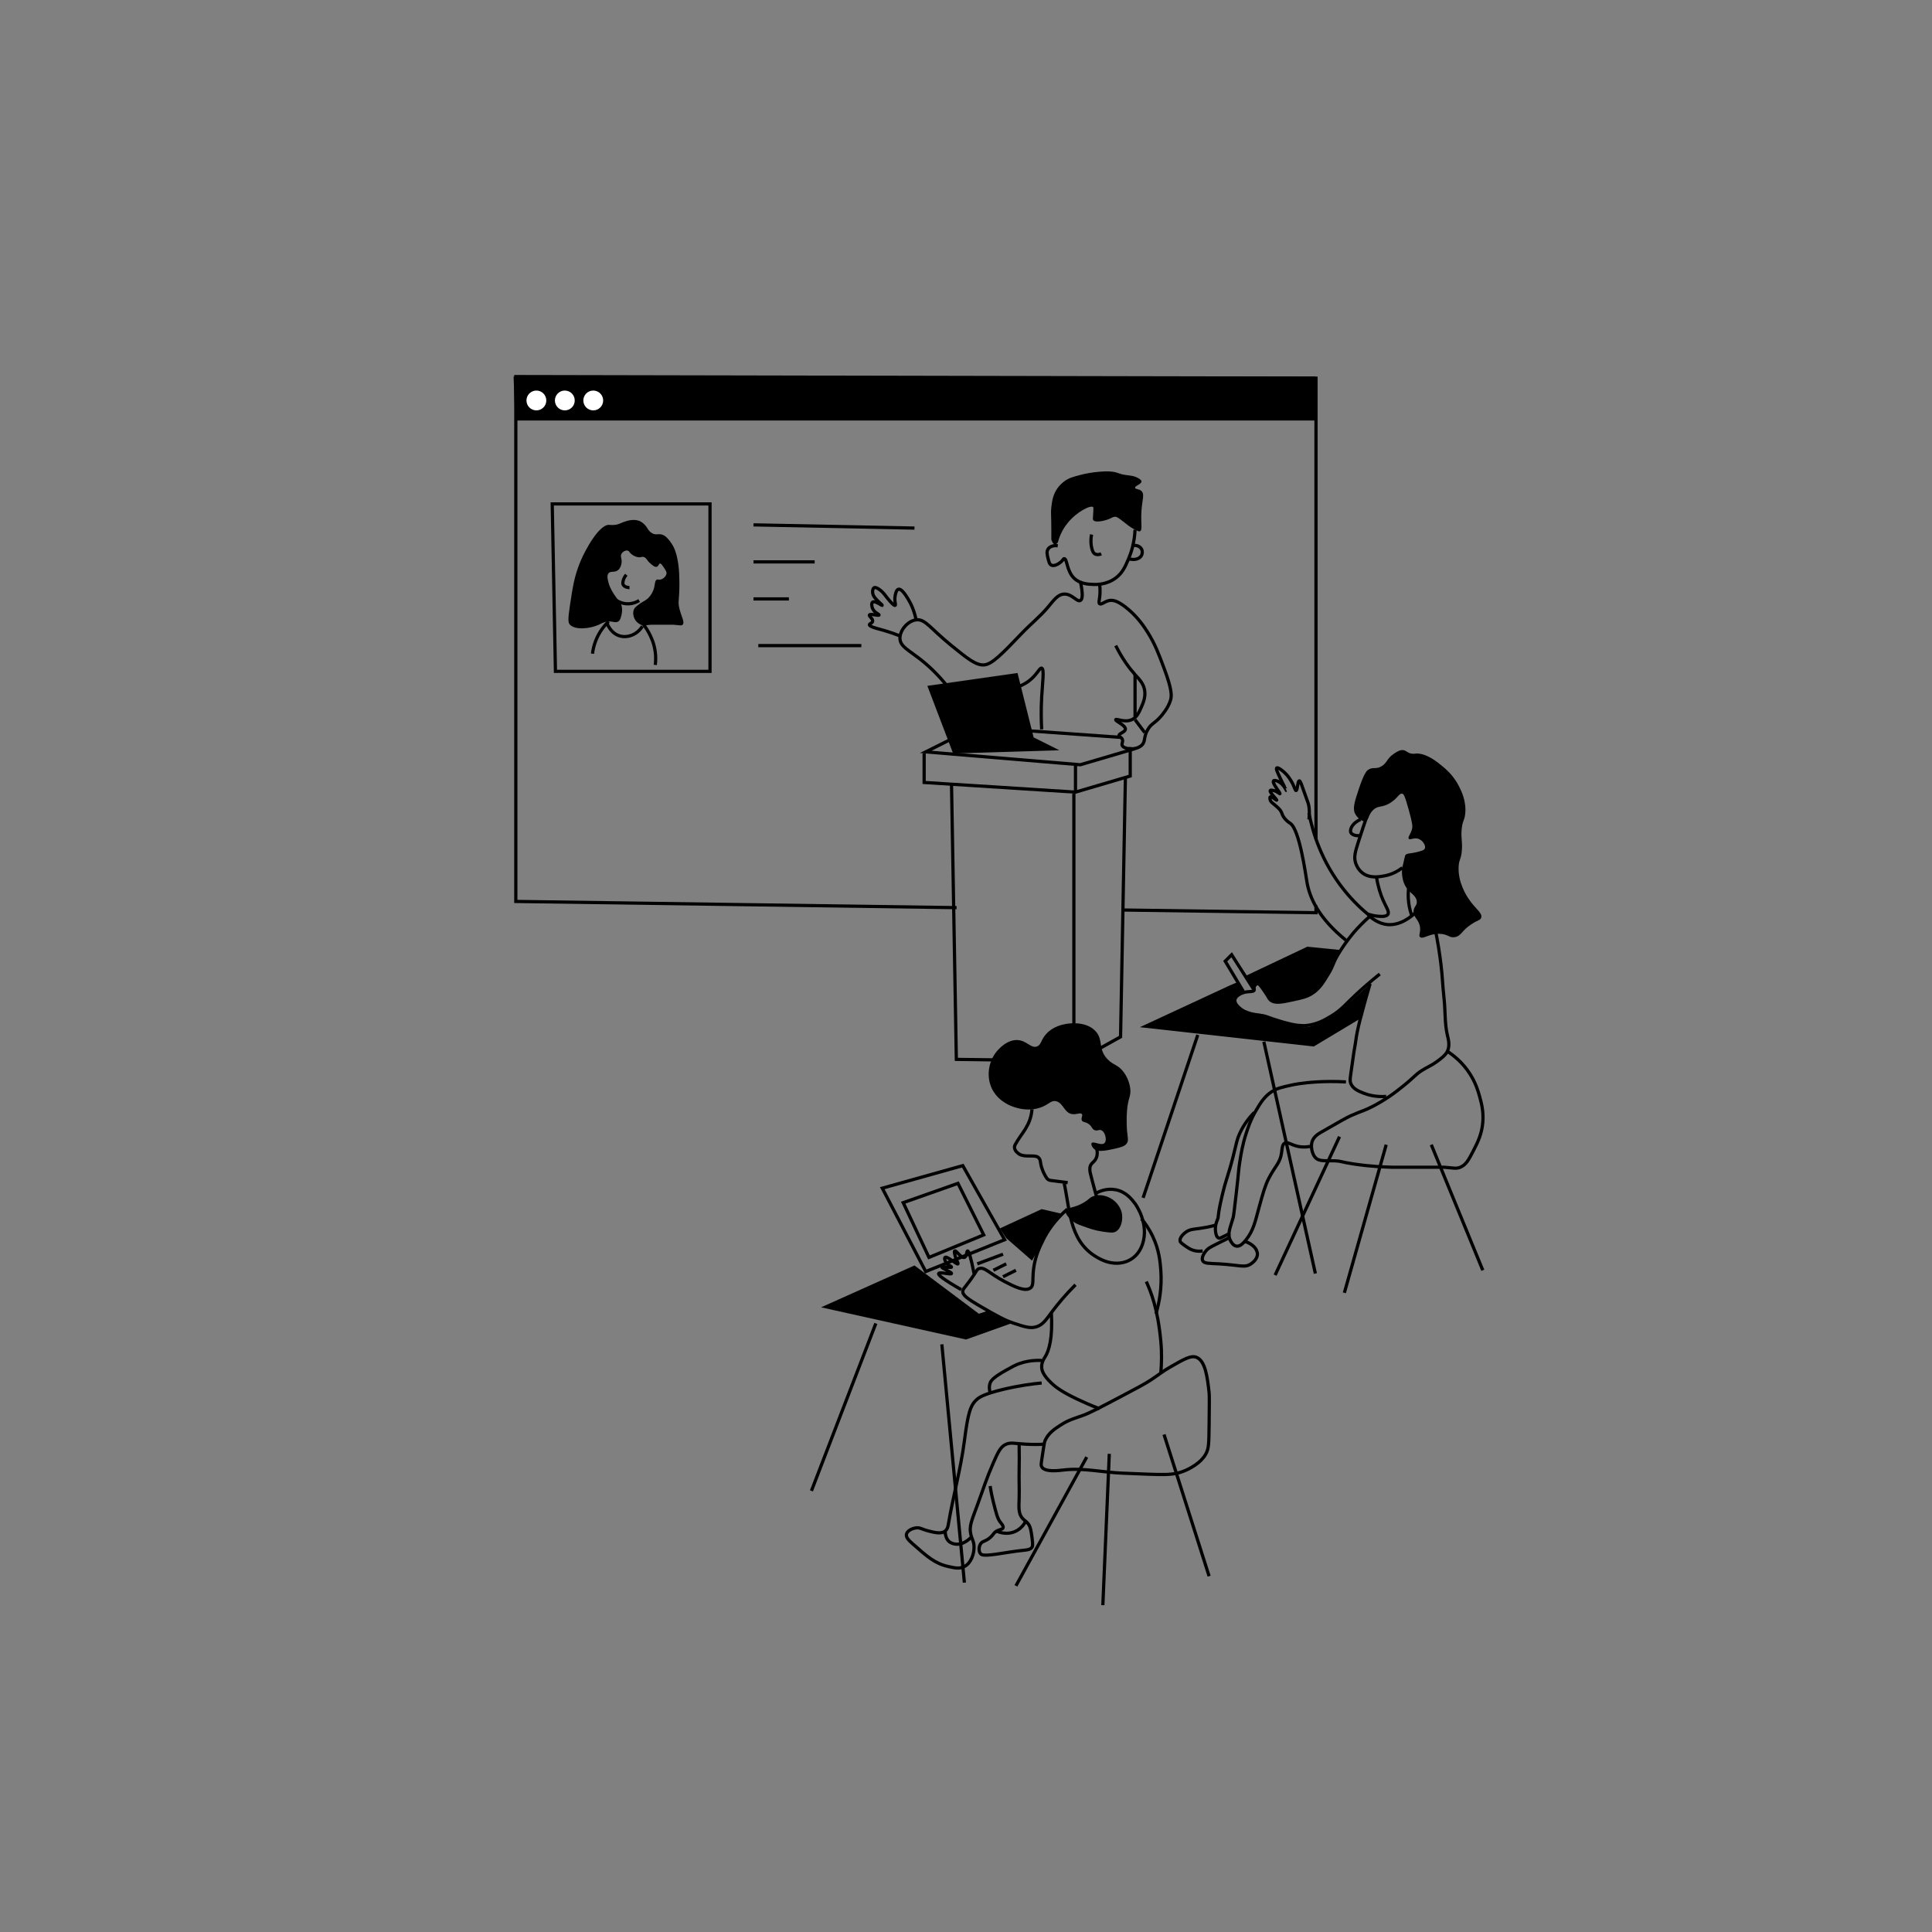 <?xml version="1.0" encoding="utf-8"?>
<!-- Generator: Adobe Illustrator 23.0.1, SVG Export Plug-In . SVG Version: 6.00 Build 0)  -->
<svg version="1.1" id="Layer_1" xmlns="http://www.w3.org/2000/svg" xmlns:xlink="http://www.w3.org/1999/xlink" x="0px" y="0px"
	 viewBox="0 0 600 600" style="enable-background:new 0 0 600 600;" xml:space="preserve">
<rect x="0" y="0" width="600" height="600" fill="#808080" stroke="none"/>
<style type="text/css">
	.st0{fill:none;stroke:#000000;stroke-miterlimit:10;}
	.st1{fill:#FFFFFF;}
</style>
<polygon points="160,130.59 408.5,130.59 408.5,116.95 159.5,116.95 "/>
<path class="st0" d="M408.5,279.87"/>
<path class="st0" d="M297.07,281.88c-45.63-0.64-91.25-1.29-136.88-1.93c0-54.33,0-108.67,0-163c82.83,0.17,165.67,0.33,248.5,0.5
	v143.13"/>
<path class="st0" d="M408.69,281.2v2.25c-25.14-0.35-34.82-0.49-59.96-0.84"/>
<circle class="st1" cx="166.58" cy="124.37" r="3.08"/>
<circle class="st1" cx="175.41" cy="124.37" r="3.08"/>
<circle class="st1" cx="184.24" cy="124.37" r="3.08"/>
<path class="st0" d="M171.5,156.5l1,52h48c0-17.33,0-34.67,0-52C204.17,156.5,187.83,156.5,171.5,156.5z"/>
<path class="st0" d="M194.5,178.5c-0.7,0.81-0.92,1.58-1,2c-0.07,0.37-0.13,0.68,0,1c0.37,0.94,1.92,1,2,1"/>
<path class="st0" d="M191.5,186.5c0.52,0.33,1.57,0.89,3,1c2,0.15,3.48-0.68,4-1"/>
<path d="M186,194c-2.68,1.25-7.35,1.76-9,0c-0.53-0.57-0.71-1.33,0-6c0.89-5.86,1.36-8.87,3-13c0.31-0.78,1.28-3.16,3-6
	c3.51-5.79,5.49-5.99,6-6c0.54-0.01,1,0.13,2,0c1.37-0.18,1.82-0.62,3-1c0.83-0.27,3.14-1.04,5,0c1.34,0.75,2,2,2,2
	c0.38,0.65,1.04,1.52,2.1,1.84c0.91,0.27,1.37-0.1,2.33,0.14c1.16,0.28,1.86,1.14,2.57,2.03c0.84,1.06,1.52,2.25,2,4
	c0.64,2.33,0.98,4.84,1,9c0.02,5.6-0.58,5.64,0,8c0.62,2.54,1.74,4.22,1,5c-0.38,0.39-0.83,0.14-3,0c-2,0-4,0-6,0
	c-2.37,0-2.95,0.48-4,0c-0.26-0.12-1.42-0.68-2-2c-0.1-0.22-0.73-1.72,0-3c0.14-0.24,0.31-0.46,1-1c1.59-1.26,2.14-1.28,3-2
	c1.35-1.13,1.89-2.68,2-3c0.49-1.48,0.28-2.69,1-3c0.34-0.15,0.47,0.08,1,0c0.93-0.14,1.93-1.01,2-2c0.03-0.46-0.31-0.97-1-2
	c-0.63-0.95-0.86-1.01-1-1c-0.44,0.03-0.45,0.8-1,1c-0.61,0.22-1.39-0.46-2-1c-1.25-1.1-1.18-1.72-2-2c-0.75-0.26-0.9,0.23-2,0
	c-1.13-0.23-1.93-0.94-2-1c-0.62-0.55-0.58-0.87-1-1c-0.65-0.2-1.61,0.27-2,1c-0.48,0.9,0.29,1.48,0,3c-0.08,0.4-0.26,1.37-1,2
	c-1.09,0.94-2.29,0.21-3,1c-0.63,0.71-0.28,1.97,0,3c0.46,1.67,1.25,2.89,2,4c1.25,1.83,1.68,1.88,2,3c0.39,1.36,0.11,2.55,0,3
	c-0.22,0.9-0.39,1.62-1,2c-0.82,0.51-1.55-0.06-3,0C187.66,193.06,186.85,193.6,186,194z"/>
<path class="st0" d="M184,203c0.14-1.12,0.42-2.5,1-4c1.13-2.9,2.84-4.88,4-6"/>
<path class="st0" d="M203.5,206.5c0.21-1.66,0.12-3.03,0-4c-0.37-2.92-1.46-4.99-2-6c-0.7-1.3-1.44-2.31-2-3"/>
<path class="st0" d="M199.5,194.5c-0.31,0.5-1.57,2.39-4,3c-0.44,0.11-1.62,0.39-3,0c-2.78-0.79-3.86-3.62-4-4"/>
<line class="st0" x1="234" y1="163" x2="284" y2="164"/>
<line class="st0" x1="234" y1="174.5" x2="253" y2="174.5"/>
<line class="st0" x1="234" y1="186" x2="245" y2="186"/>
<line class="st0" x1="235.5" y1="200.5" x2="267.5" y2="200.5"/>
<path class="st0" d="M294.5,213.5c-3.3-4.23-6.53-7.1-9-9c-3.43-2.65-5.78-3.73-6-6c-0.24-2.49,2.27-5.65,5-6
	c2.85-0.36,4.28,2.56,11,8c5.01,4.06,7.52,6.09,10,6c2.51-0.09,5.68-3.39,12-10c2.61-2.72,5.59-5.1,8-8c1.74-2.09,3-3.92,5-4
	c2.45-0.09,3.95,2.53,5,2c0.61-0.31,0.97-1.64,0-6"/>
<path class="st0" d="M341.5,181.5c0.21,1.7,0.12,3.06,0,4c-0.14,1.07-0.34,1.74,0,2c0.52,0.4,1.56-0.73,3-1c1.17-0.22,2.57,0.13,5,2
	c3.49,2.69,5.7,5.89,7,8c2.24,3.62,3.27,6.38,5,11c2.58,6.89,2.4,8.69,2,10c-0.72,2.37-2.54,4.46-3,5c-1.91,2.2-2.85,2.1-4,4
	c-1.5,2.46-0.59,3.75-2,5c-1.9,1.69-5.54,1.12-6,0c-0.24-0.58,0.41-1.22,0-2c-0.33-0.62-0.95-0.6-1-1c-0.1-0.73,1.87-1.07,2-2
	c0.17-1.26-3.18-2.54-3-3c0.16-0.42,2.77,1.01,5,0c1.56-0.71,2.27-2.32,3-4c0.5-1.15,1.29-2.94,1-5c-0.31-2.23-1.72-3.57-3-5
	c-1.71-1.92-3.91-4.8-6-9"/>
<path class="st0" d="M315.5,213.5c1.03-0.31,2.51-0.88,4-2c2.64-1.98,3.33-4.2,4-4c0.87,0.26,0.27,4.21,0,9
	c-0.23,4.15-0.13,7.59,0,10"/>
<path class="st0" d="M352.5,164.5c-0.18,4.07-1.21,7.13-2,9c-1.05,2.47-1.88,4.42-4,6c-2.85,2.12-6.02,2.04-7,2
	c-1.51-0.06-4.17-0.16-6-2c-2.27-2.28-2.07-6.02-3-6c-0.3,0.01-0.31,0.39-1,1c-0.67,0.59-2.07,1.46-3,1c-0.57-0.28-0.74-0.95-1-2
	c-0.3-1.22-0.55-2.19,0-3c0.57-0.84,1.76-1.19,3-1"/>
<path class="st0" d="M351.5,169.5c1.26-0.36,2.5,0.1,3,1c0.36,0.65,0.3,1.44,0,2c-0.58,1.08-2.24,1.6-4,1"/>
<path d="M328.5,168.5c0.39-1.45,1.19-3.75,3-6c2.89-3.61,7.27-5.75,8-5c0.11,0.11,0.07,0.74,0,2c-0.09,1.61-0.16,1.77,0,2
	c0.69,0.96,3.46,0.16,4,0c1.83-0.53,2.01-1.1,3-1c0.28,0.03,0.66,0.12,3,2c0.92,0.74,1.75,1.37,3,2c0.81,0.41,1.22,0.61,1.5,0.5
	c0.92-0.37,0.21-2.63,0.5-6.5c0.25-3.35,1.02-5.03,0-6c-0.75-0.71-1.94-0.52-2-1c-0.08-0.64,2.03-1.12,2-2c-0.01-0.18-0.11-0.5-1-1
	c-1.4-0.79-2.54-0.78-4-1c-2.23-0.34-2.01-0.73-4-1c-1.41-0.19-2.42-0.12-4,0c-2.43,0.18-4.46,0.6-6,1c-2.37,0.62-3.61,0.96-5,2
	c-1.06,0.79-1.72,1.62-2,2c-1.5,2.03-1.78,4.15-2,6c-0.22,1.87,0,2.26,0,7c0,1,0,2,0,3c0,0.25,0.62,1.72,1.23,1.64
	c0.11-0.01,0.2-0.08,0.27-0.14"/>
<path class="st0" d="M339,166c-0.35,1.78-0.18,3.17,0,4c0.33,1.55,0.81,1.89,1,2c0.79,0.47,1.75,0.1,2,0"/>
<line class="st0" x1="352.5" y1="223.5" x2="355.5" y2="227.5"/>
<path class="st0" d="M352.5,209.5c0,4.33,0,8.67,0,13C352.5,218.17,352.5,213.83,352.5,209.5z"/>
<path class="st0" d="M284.5,192.5c-0.59-2.98-1.65-5.12-2.5-6.5c-0.57-0.93-2.01-3.3-3-3c-0.67,0.2-0.89,1.42-1,2
	c-0.32,1.72,0.31,2.84,0,3c-0.51,0.27-2.7-2.61-3-3c-0.36-0.48-0.95-1.29-2-2c-1.02-0.69-1.38-0.56-1.5-0.5
	c-0.46,0.23-0.54,1.02-0.5,1.5c0.1,1.16,1.01,2.06,2,3c0.53,0.51,1.05,0.92,1,1c-0.11,0.16-2.25-1.56-3-1c-0.43,0.32-0.31,1.33,0,2
	c0.6,1.33,2.09,1.75,2,2c-0.12,0.33-2.75-0.52-3,0c-0.2,0.4,1.22,1.2,1,2c-0.16,0.58-0.98,0.63-1,1c-0.03,0.6,2.16,1.13,3.5,1.5
	c1.44,0.39,3.5,1.02,6,2"/>
<polyline points="329,233 321,229 316,209 288,213 296,234 "/>
<polyline class="st0" points="295.5,229.5 287.5,233.5 335.5,237.5 352.5,232.5 "/>
<path class="st0" d="M320,227c9.33,0.67,18.67,1.33,28,2"/>
<polyline class="st0" points="287,234 287,243 334,246 351,241 351,232 "/>
<path class="st0" d="M334,237c0,3,0,6,0,9"/>
<path class="st0" d="M295.5,243.5c0.5,28.5,1,57,1.5,85.5c12.17,0.17,24.33,0.33,36.5,0.5c0-27.67,0-55.33,0-83"/>
<path class="st0" d="M349.5,241.5c-0.5,26.83-1,53.67-1.5,80.5c-4.5,2.5-9,5-13.5,7.5"/>
<path d="M328,342c-1.65-0.4-2.2,1.07-5,2c-4.94,1.65-9.62-0.8-10-1c-0.96-0.52-3.56-1.93-5-5c-1.86-3.99-0.91-8.95,2-12
	c0.66-0.69,3.01-3.16,6-3c2.89,0.15,4.11,2.63,6,2c1.43-0.48,1.18-2.05,3-4c2.16-2.31,5.07-2.83,6-3c0.94-0.17,5.95-0.95,9,2
	c2.86,2.76,0.79,5.71,4,9c1.88,1.93,3.24,1.59,5,4c0.56,0.77,1.7,2.55,2,5c0.32,2.6-0.69,2.82-1,7c-0.24,3.22,0,6,0,6
	c0.21,2.44,0.52,3.11,0,4c-0.63,1.06-2.09,1.38-5,2c-3.74,0.8-4.63,0.27-5,0c-0.75-0.56-1.28-1.58-1-2c0.49-0.74,3.02,0.94,4,0
	c0.88-0.84,0.26-3.48-1-4c-0.71-0.3-1.11,0.31-2,0c-0.98-0.35-0.81-1.22-2-2c-1.01-0.67-1.66-0.39-2-1c-0.41-0.74,0.37-1.5,0-2
	c-0.42-0.58-1.63,0.18-3,0C330.51,345.67,330.27,342.56,328,342z"/>
<path class="st0" d="M340.5,371.5c-1.07-3.88-1.8-6.72-1.93-7.33c-0.08-0.34-0.13-0.76-0.11-1.28c0.01-0.12,0.02-0.25,0.04-0.39
	c0.25-1.45,1.42-1.46,2-3c0.03-0.07,0.13-0.33,0.19-0.68c0.19-0.98-0.02-1.82-0.19-2.32"/>
<path class="st0" d="M330.5,367.5c1.96,9.32,1.69,18.97,11.54,23.68c5.15,2.47,10.86,0.88,12.76-4.75
	c2.14-6.35-1.98-12.21-2.27-12.6c-1.03-1.36-2.81-3.71-6.03-4.34c-2.83-0.55-5.15,0.54-6,1"/>
<path class="st0" d="M320.5,344.5c-0.48,5.27-3.25,7.32-5.24,11c-0.2,0.38-0.27,0.83-0.14,1.24c0.07,0.24,0.19,0.5,0.38,0.76
	c0.17,0.22,0.35,0.38,0.5,0.5c1.53,1.53,4.21,0.72,5.85,1.14c0.65,0.17,1.12,0.73,1.21,1.39c0.09,0.71,0.26,1.55,0.57,2.46
	c0.4,1.18,0.93,2.13,1.42,2.86c0.27,0.41,0.71,0.67,1.2,0.74c1.78,0.23,3.56,0.46,5.33,0.69"/>
<path d="M331,376c0.32-1.16,2.34-0.65,5.5-2.5c1.83-1.07,1.73-1.51,3-2c1.98-0.77,4.37-0.13,6,1c0.41,0.28,2.77,1.99,3,5
	c0.11,1.51-0.26,4.01-2,5c-0.8,0.46-1.87,0.3-4,0c-2.53-0.36-4.14-0.95-7-2c-1.04-0.38-1.5-0.65-2-1
	C333.33,379.38,330.6,377.42,331,376z"/>
<path class="st0" d="M331.5,375.5c-4.17,3.58-6.37,7.23-7.5,9.5c-1.11,2.23-2.49,5.05-3,9c-0.45,3.5,0.16,5.13-1,6
	c-1.7,1.27-5.23-0.56-8-2c-4.74-2.46-6.23-4.7-8-4c-0.76,0.3-0.6,0.76-3,4c-1.63,2.2-1.98,2.36-2,3c-0.04,1.23,1.2,2.23,6,5
	c4.6,2.66,6.97,4.01,10,5c3.37,1.11,5.1,1.65,7,1c2.05-0.7,2.9-2.23,5-5c1.52-2,3.81-4.81,7-8"/>
<path class="st0" d="M302.5,395.5c-1.05-5.34-1.65-7.04-2-7s-0.24,1.76-1,2c-1.01,0.32-2.53-2.28-3-2c-0.07,0.04-0.18,0.19,0,1
	c0.41,1.88,1.19,2.81,1,3c-0.35,0.35-3.35-2.53-4-2c-0.26,0.21-0.04,0.88,0,1c0.44,1.32,2.08,1.73,2,2c-0.1,0.35-2.89-0.32-3,0
	c-0.12,0.35,3.12,1.59,3,2c-0.13,0.43-3.73-0.6-4,0c-0.2,0.44,1.37,1.77,7,5"/>
<path class="st0" d="M354.5,378.5c1.02,1.23,2.35,3.06,3.5,5.5c2.01,4.26,2.31,7.94,2.5,10.5c0.39,5.33-0.45,9.97-1.5,13.5"/>
<path class="st0" d="M356,398c1.47,3.37,3.53,8.25,4.5,18.5c0.35,3.69,0.24,7.06,0,10"/>
<path class="st0" d="M326.5,407.5c0.48,8.08-0.7,11.97-2,14c-0.26,0.4-1.02,1.51-1,3c0.01,0.95,0.35,2.5,3,5
	c1.47,1.39,3.33,2.77,8,5c1.74,0.83,4.11,1.9,7,3"/>
<path class="st0" d="M371.5,421.5c-1.69-0.62-3.79,0.59-8,3c-2.6,1.49-3.51,2.35-6,4c-1.89,1.25-4.26,2.5-9,5
	c-6.65,3.51-9.98,5.26-12,6c-2.81,1.03-4.48,1.38-7,3c-1.96,1.26-3.95,2.54-5,5c-0.17,0.41-0.45,2.27-1,6c-0.18,1.19-0.22,1.58,0,2
	c0.96,1.8,5.32,1.19,7,1c5.97-0.69,12,0.77,18,1c13.12,0.5,15.79,0.94,20-1c4.26-1.97,5.64-4.32,6-5c0.89-1.65,0.93-2.98,1-9
	c0.07-6.05,0.1-9.1,0-10C374.95,427.69,374.36,422.55,371.5,421.5z"/>
<line class="st0" x1="337.5" y1="452.5" x2="315.5" y2="492.5"/>
<line class="st0" x1="344.5" y1="451.5" x2="342.5" y2="498.5"/>
<line class="st0" x1="361.5" y1="445.5" x2="375.5" y2="489.5"/>
<path class="st0" d="M323.5,429.5c-2.94,0.27-7.09,0.82-12,2c-5.99,1.44-7.36,2.46-8,3c-2.17,1.84-2.87,4.24-4,13
	c-1.13,8.75-3.55,17.29-5,26c-0.07,0.41-0.23,1.39-1,2c-1.21,0.95-3.21,0.45-5,0c-2.32-0.58-2.69-1.16-4-1c-1.24,0.15-2.79,0.89-3,2
	c-0.18,0.97,0.73,1.88,2,3c4.51,3.99,6.86,6.07,11,7c2.09,0.47,3.54,0.77,5,0c2.19-1.16,2.99-4.02,3-6c0.01-1.78-0.63-2.4-1-4
	c-0.57-2.46,0.21-4.14,2-9c2.21-6,2.68-7.9,5.05-13.34c1.54-3.54,2.32-4.98,3.95-5.66c1.45-0.6,2.59-0.2,6,0c2.52,0.15,4.6,0.08,6,0
	"/>
<path class="st0" d="M323.5,422.5c-3.16-0.15-5.56,0.49-7,1c-1.12,0.4-2.08,0.93-4,2c-4.23,2.35-4.78,3.39-5,4
	c-0.41,1.14-0.22,2.25,0,3"/>
<path class="st0" d="M307.5,461.5c0.3,2.01,0.67,3.7,1,5c0.85,3.34,1.27,5.01,2,6c0.54,0.73,1.23,1.42,1,2c-0.21,0.52-0.95,0.4-2,1
	c-1.03,0.59-0.89,1.03-2,2c-1.55,1.35-2.37,0.98-3,2c-0.52,0.85-0.63,2.24,0,3c0.4,0.48,1.14,0.75,6,0c2.33-0.36,4.66-0.75,7-1
	c1.45-0.15,2.47-0.22,3-1c0.15-0.21,0.34-0.61,0-3c-0.29-2.05-0.43-3.11-1-4c-0.71-1.11-1.29-1.15-2-2c-1.25-1.49-1.09-3.35-1-6
	c0.1-3-0.07-6,0-9c0.04-1.86,0.07-4.61,0-8"/>
<path class="st0" d="M318.5,472.5c-0.3,0.58-1.17,2.09-3,3c-2.84,1.41-5.62,0.18-6,0"/>
<path class="st0" d="M293.5,476.5c-0.04-0.83-0.02-1,0-1c0.08-0.01-0.06,1.84,1,3c0.69,0.75,1.63,0.93,2,1c2.59,0.49,4.74-1.73,5-2"
	/>
<line class="st0" x1="272" y1="411" x2="252" y2="463"/>
<line class="st0" x1="292.5" y1="417.5" x2="299.5" y2="491.5"/>
<path d="M300,416l-45-10l29-13l20,15c1-0.33,2-0.67,3-1c2.33,1.33,4.67,2.67,7,4C309.33,412.67,304.67,414.33,300,416z"/>
<polygon class="st0" points="274,369 287.49,394.89 312,385 299,362 "/>
<polygon class="st0" points="280.5,373.5 297.5,367.5 305.5,383.5 288.5,390.5 "/>
<line class="st0" x1="311.5" y1="389.5" x2="303.5" y2="392.5"/>
<line class="st0" x1="312.5" y1="392.5" x2="308.5" y2="394.5"/>
<line class="st0" x1="315.5" y1="394.5" x2="311.5" y2="396.5"/>
<path d="M330,377c-2.17-0.5-4.33-1-6.5-1.5l-13,6l2,3l8,7c2.17-3.83,4.33-7.67,6.5-11.5"/>
<path d="M435.5,269.5c0.12-0.56,0.3-1.35,0.51-2.28c0.34-1.49,0.37-1.6,0.49-1.72c0.62-0.61,1.48-0.31,4-1c1.19-0.33,1.79-0.5,2-1
	c0.37-0.9-0.65-2.53-2-3c-1.41-0.49-2.58,0.5-3,0c-0.39-0.47,0.59-1.42,1-3c0.22-0.86,0.21-1.63-1-6c-1.26-4.52-1.58-4.9-2-5
	c-1.04-0.24-1.44,1.53-4,3c-2.46,1.41-3.47,0.59-5,2c-1.63,1.51-1.32,3.23-2.5,3.5c-1.05,0.24-2.31-0.9-3-2
	c-1.07-1.69-0.39-3.82,1-8c1.65-4.95,2.47-5.69,3-6c1.55-0.92,2.27,0.01,4-1c1.88-1.1,1.58-2.42,4-4c0.93-0.61,1.93-1.26,3-1
	c0.81,0.2,1.1,0.78,2.22,1.02c0.84,0.18,1.5-0.02,1.78-0.02c3.24,0.06,6.38,2.66,8,4c1.14,0.95,3.33,2.79,5,6
	c0.74,1.42,2.54,4.87,2,9c-0.25,1.88-0.69,1.69-1,4c-0.4,2.94,0.21,4.04,0,7c-0.2,2.92-0.85,2.69-1,5c-0.32,4.94,2.43,9.13,3,10
	c2.19,3.34,4.49,4.5,4,6c-0.27,0.81-1.02,0.7-3,2c-3.16,2.07-3.08,3.54-5,4c-1.9,0.45-2.21-0.95-5-1c-3.28-0.06-5.15,1.85-6,1
	c-0.53-0.53,0.21-1.24,0-3c-0.31-2.54-2.09-2.97-2-5c0.06-1.52,1.08-1.66,1-3c-0.1-1.72-1.78-2.46-3-4c-1.02-1.3-1.97-3.51-1.5-7.5"
	/>
<path class="st0" d="M424.5,253.5c-0.63,1.83-1.5,4.4-2.5,7.5c-1.14,3.55-1.6,5.12-1,7c0.19,0.61,0.72,1.94,2,3
	c2.3,1.89,5.36,1.3,7,1c2.48-0.46,4.33-1.6,5.5-2.5"/>
<path class="st0" d="M422.5,254.5c-0.61,0.28-2.53,1.23-3,3c-0.15,0.57-0.06,0.87,0,1c0.32,0.76,1.5,1.15,3,1"/>
<path class="st0" d="M427.5,272.5c0.5,3.1,1.33,5.43,2,7c0.96,2.23,2.1,3.66,1.5,4.5c-0.58,0.81-2.43,0.61-3.5,0.5
	c-1.58-0.17-2.43-0.64-2.5-0.5c-0.13,0.26,2.17,2.41,5,3c4.79,1.01,8.91-2.92,9.5-3.5"/>
<path class="st0" d="M437.5,275.5c-0.17,1.28-0.27,3,0,5c0.22,1.6,0.61,2.95,1,4"/>
<path class="st0" d="M406.5,254.5c0.22-1.69,0.13-3.06,0-4c-0.15-1.05-0.27-1.08-2-6c-0.42-1.19-0.71-2.03-1-2
	c-0.54,0.05-0.49,2.95-1,3c-0.25,0.02-0.42-0.8-1-2c-0.12-0.25-0.85-1.74-2-3c-1.02-1.11-2.62-2.31-3-2c-0.29,0.24,0.19,1.27,1,3
	c0.86,1.83,2.04,3.98,2,4s-1.01-2.4-3-3c-0.22-0.07-0.8-0.24-1,0c-0.55,0.66,2.22,3.8,2,4c-0.09,0.08-0.79-0.72-2-1
	c-0.35-0.08-0.86-0.2-1,0c-0.37,0.53,2.15,2.84,2,3c-0.11,0.12-1.56-1.31-2-1c-0.22,0.16-0.1,0.7,0,1c0.26,0.73,0.77,0.89,2,2
	c0.5,0.45,0.75,0.68,1,1c0.62,0.8,0.66,1.44,1,2c0.82,1.35,1.94,2.02,2.24,2.22c2.85,2.01,4.71,15.7,5.16,18.29
	c0.82,4.75,3.56,11.1,12.1,17.99"/>
<path class="st0" d="M425.5,284.5c-2.54-2.05-5.33-4.68-8-8c-7.18-8.91-9.88-18.25-11-24"/>
<path class="st0" d="M425.5,284.5c-2.1,1.82-3.75,3.56-5,5c0,0-2.81,3.28-5,7c-1.79,3.04-1.22,3.07-3,6c-1.63,2.68-2.75,4.54-5,6
	c-1.64,1.06-3.09,1.37-6,2c-3.43,0.74-5.63,1.21-7,0c-0.54-0.47-0.35-0.67-2-3c-1.02-1.43-1.45-2.06-2-2c-0.45,0.05-0.86,0.54-1,1
	c-0.15,0.5,0.12,0.69,0,1c-0.29,0.75-2.16,0.14-4,1c-0.4,0.19-1.83,0.85-2,2c-0.2,1.37,1.49,2.62,2,3c0.71,0.52,1.33,0.76,2,1
	c1.96,0.71,2.91,0.56,5,1c0.78,0.16,0.51,0.18,3,1c5.02,1.66,6.94,1.87,7.75,1.93c0.65,0.05,1.35,0.14,2.25,0.07
	c3.53-0.3,6.1-1.85,8-3c3.21-1.94,4.19-3.48,8-7c1.56-1.44,3.93-3.56,7-6"/>
<path class="st0" d="M425.5,305.5c-0.85,2.84-1.52,5.23-2,7c-0.99,3.64-1.5,5.52-2,8c-0.5,2.51-0.23,1.78-1,6
	c-0.04,0.24-0.36,2.49-1,7c-0.21,1.47-0.31,2.23,0,3c0.66,1.66,2.43,2.38,4,3c1.33,0.52,3.73,1.24,7,1"/>
<path class="st0" d="M445.5,287.5c1.08,5.09,1.67,9.23,2,12c0.57,4.78,0.32,4.46,1,11c0.38,3.66,0.15,7.42,1,11
	c0.32,1.36,0.84,3.19,0,5c-0.23,0.5-0.73,1.34-3,3c-2.29,1.67-2.97,1.69-5,3c-2.2,1.42-1.88,1.71-6,5c-1.31,1.04-2.41,1.92-4,3
	c-1.12,0.76-2.87,1.88-5,3c-2.73,1.43-3.15,1.31-7,3c-1.24,0.55-3.83,2.03-9,5c-1.11,0.64-2.49,1.46-3,3c-0.43,1.29-0.1,2.64,0,3
	c0.1,0.38,0.36,1.32,1,2c1.24,1.32,3.21,0.89,6,1c2.12,0.08,1.67,0.35,6,1c5.34,0.8,9.66,0.93,12,1c0.03,0,0.01,0,8,0
	c5.33,0,8,0,8,0c2.99,0.22,3.72,0.53,5,0c1.78-0.74,2.61-2.3,4-5c1.38-2.68,2.7-5.24,3-9c0.27-3.4-0.44-5.98-1-8
	c-0.42-1.53-1.16-4.12-3-7c-2.22-3.47-4.97-5.68-7-7"/>
<path class="st0" d="M418,336c-3.62-0.21-6.68-0.13-9,0c-4.63,0.27-7.3,0.84-8,1c-2.94,0.65-4.41,0.98-6,2c-2.37,1.52-3.54,3.51-5,6
	c-1.59,2.71-2.35,4.99-3,7c-1.13,3.49-1.57,6.26-2,9c-0.42,2.71-0.24,2.42-1,9c-0.58,5.01-0.87,7.51-1,8c-0.83,3.1-1.89,4.9-1,7
	c0.19,0.45,0.86,1.84,2,2c0.91,0.13,1.86-0.55,3-2c2.35-2.98,2.86-5.88,4-10c1.26-4.56,1.9-6.84,3-9c2.01-3.94,3.54-4.73,4-8
	c0.18-1.25,0.16-2.56,1-3c0.91-0.47,1.94,0.54,4,1c1.65,0.37,3.09,0.19,4,0"/>
<path class="st0" d="M389.5,345.5c-1.33,1.37-3.13,3.51-4.5,6.5c-0.9,1.96-0.93,2.78-2,7c-1.65,6.51-2.09,6.53-3.5,12.5
	c-1.63,6.9-0.79,5.79-1.5,7.5c-0.13,0.32-0.74,1.76-0.5,3.5c0.05,0.4,0.24,1.76,1,2c0.32,0.1,0.59-0.04,1.5-0.5
	c0.98-0.49,1.7-0.85,2-1"/>
<path class="st0" d="M377.5,380.5c-2.07,0.54-3.79,0.83-5,1c-1.94,0.27-2.86,0.27-4,1c-1.04,0.67-2.29,1.97-2,3
	c0.05,0.16,0.15,0.37,1,1c1.34,0.99,2.38,1.76,4,2c0.47,0.07,1.15,0.12,2,0"/>
<path class="st0" d="M381.5,384.5c-0.97,0.48-2.35,1.16-4,2c-1.71,0.87-2.38,1.22-3,2c-0.19,0.24-1.52,1.91-1,3
	c0.44,0.94,1.96,0.83,5,1c6.57,0.37,8.03,1.34,10,0c0.3-0.21,1.98-1.34,2-3c0.02-1.63-1.57-3.28-4-4"/>
<line class="st0" x1="416" y1="353" x2="396" y2="396"/>
<line class="st0" x1="430.5" y1="355.5" x2="417.5" y2="401.5"/>
<line class="st0" x1="444.5" y1="355.5" x2="460.5" y2="394.5"/>
<path class="st0" d="M386.5,308.5c-2-3.33-4-6.67-6-10l2-2c2.33,3.67,4.67,7.33,7,11"/>
<path d="M416,295c-3.33-0.33-6.67-0.67-10-1c-6.33,3-12.67,6-19,9c0.67,1.33,1.33,2.67,2,4c0.4-0.2,1.05-0.9,1.5-1.41
	c0.25-0.29,0.71-0.26,0.92,0.07c0.46,0.7,1.17,1.78,1.57,2.34c0.45,0.62,0.87,1.2,1.23,1.73c0.13,0.21,0.71,1.05,1.77,1.27
	c0.42,0.09,0.78,0.05,1.04,0c1.63-0.2,3.27-0.39,4.9-0.59l4.57-1.34l3.29-2.57l2.29-3.3C413.39,300.46,414.69,297.73,416,295z"/>
<path d="M382,306l-28,13l54,6c5-3,10-6,15-9c0.67-3.33,1.33-6.67,2-10c-3.33,3-6.67,6-10,9c-2,1-4,2-6,3c-0.67,0.36-2.09,1-4,1
	c-0.38,0-1.06-0.07-4-1c-1.26-0.4-2.3-0.75-3-1c-2-0.67-4-1.33-6-2c-1.33,0-2.67,0-4,0c-0.33-0.33-0.67-0.67-1-1
	c-0.67-0.33-1.33-0.67-2-1c-0.67-1-1.33-2-2-3h1l1-1l0.5-0.5l0.5-0.5l-1.6-3.01L382,306z"/>
<path d="M386,325"/>
<path d="M391,306"/>
<path d="M391,308"/>
<line class="st0" x1="371.98" y1="321.4" x2="355" y2="372"/>
<path class="st0" d="M392.5,323.5c5.33,24,10.67,48,16,72"/>
</svg>
